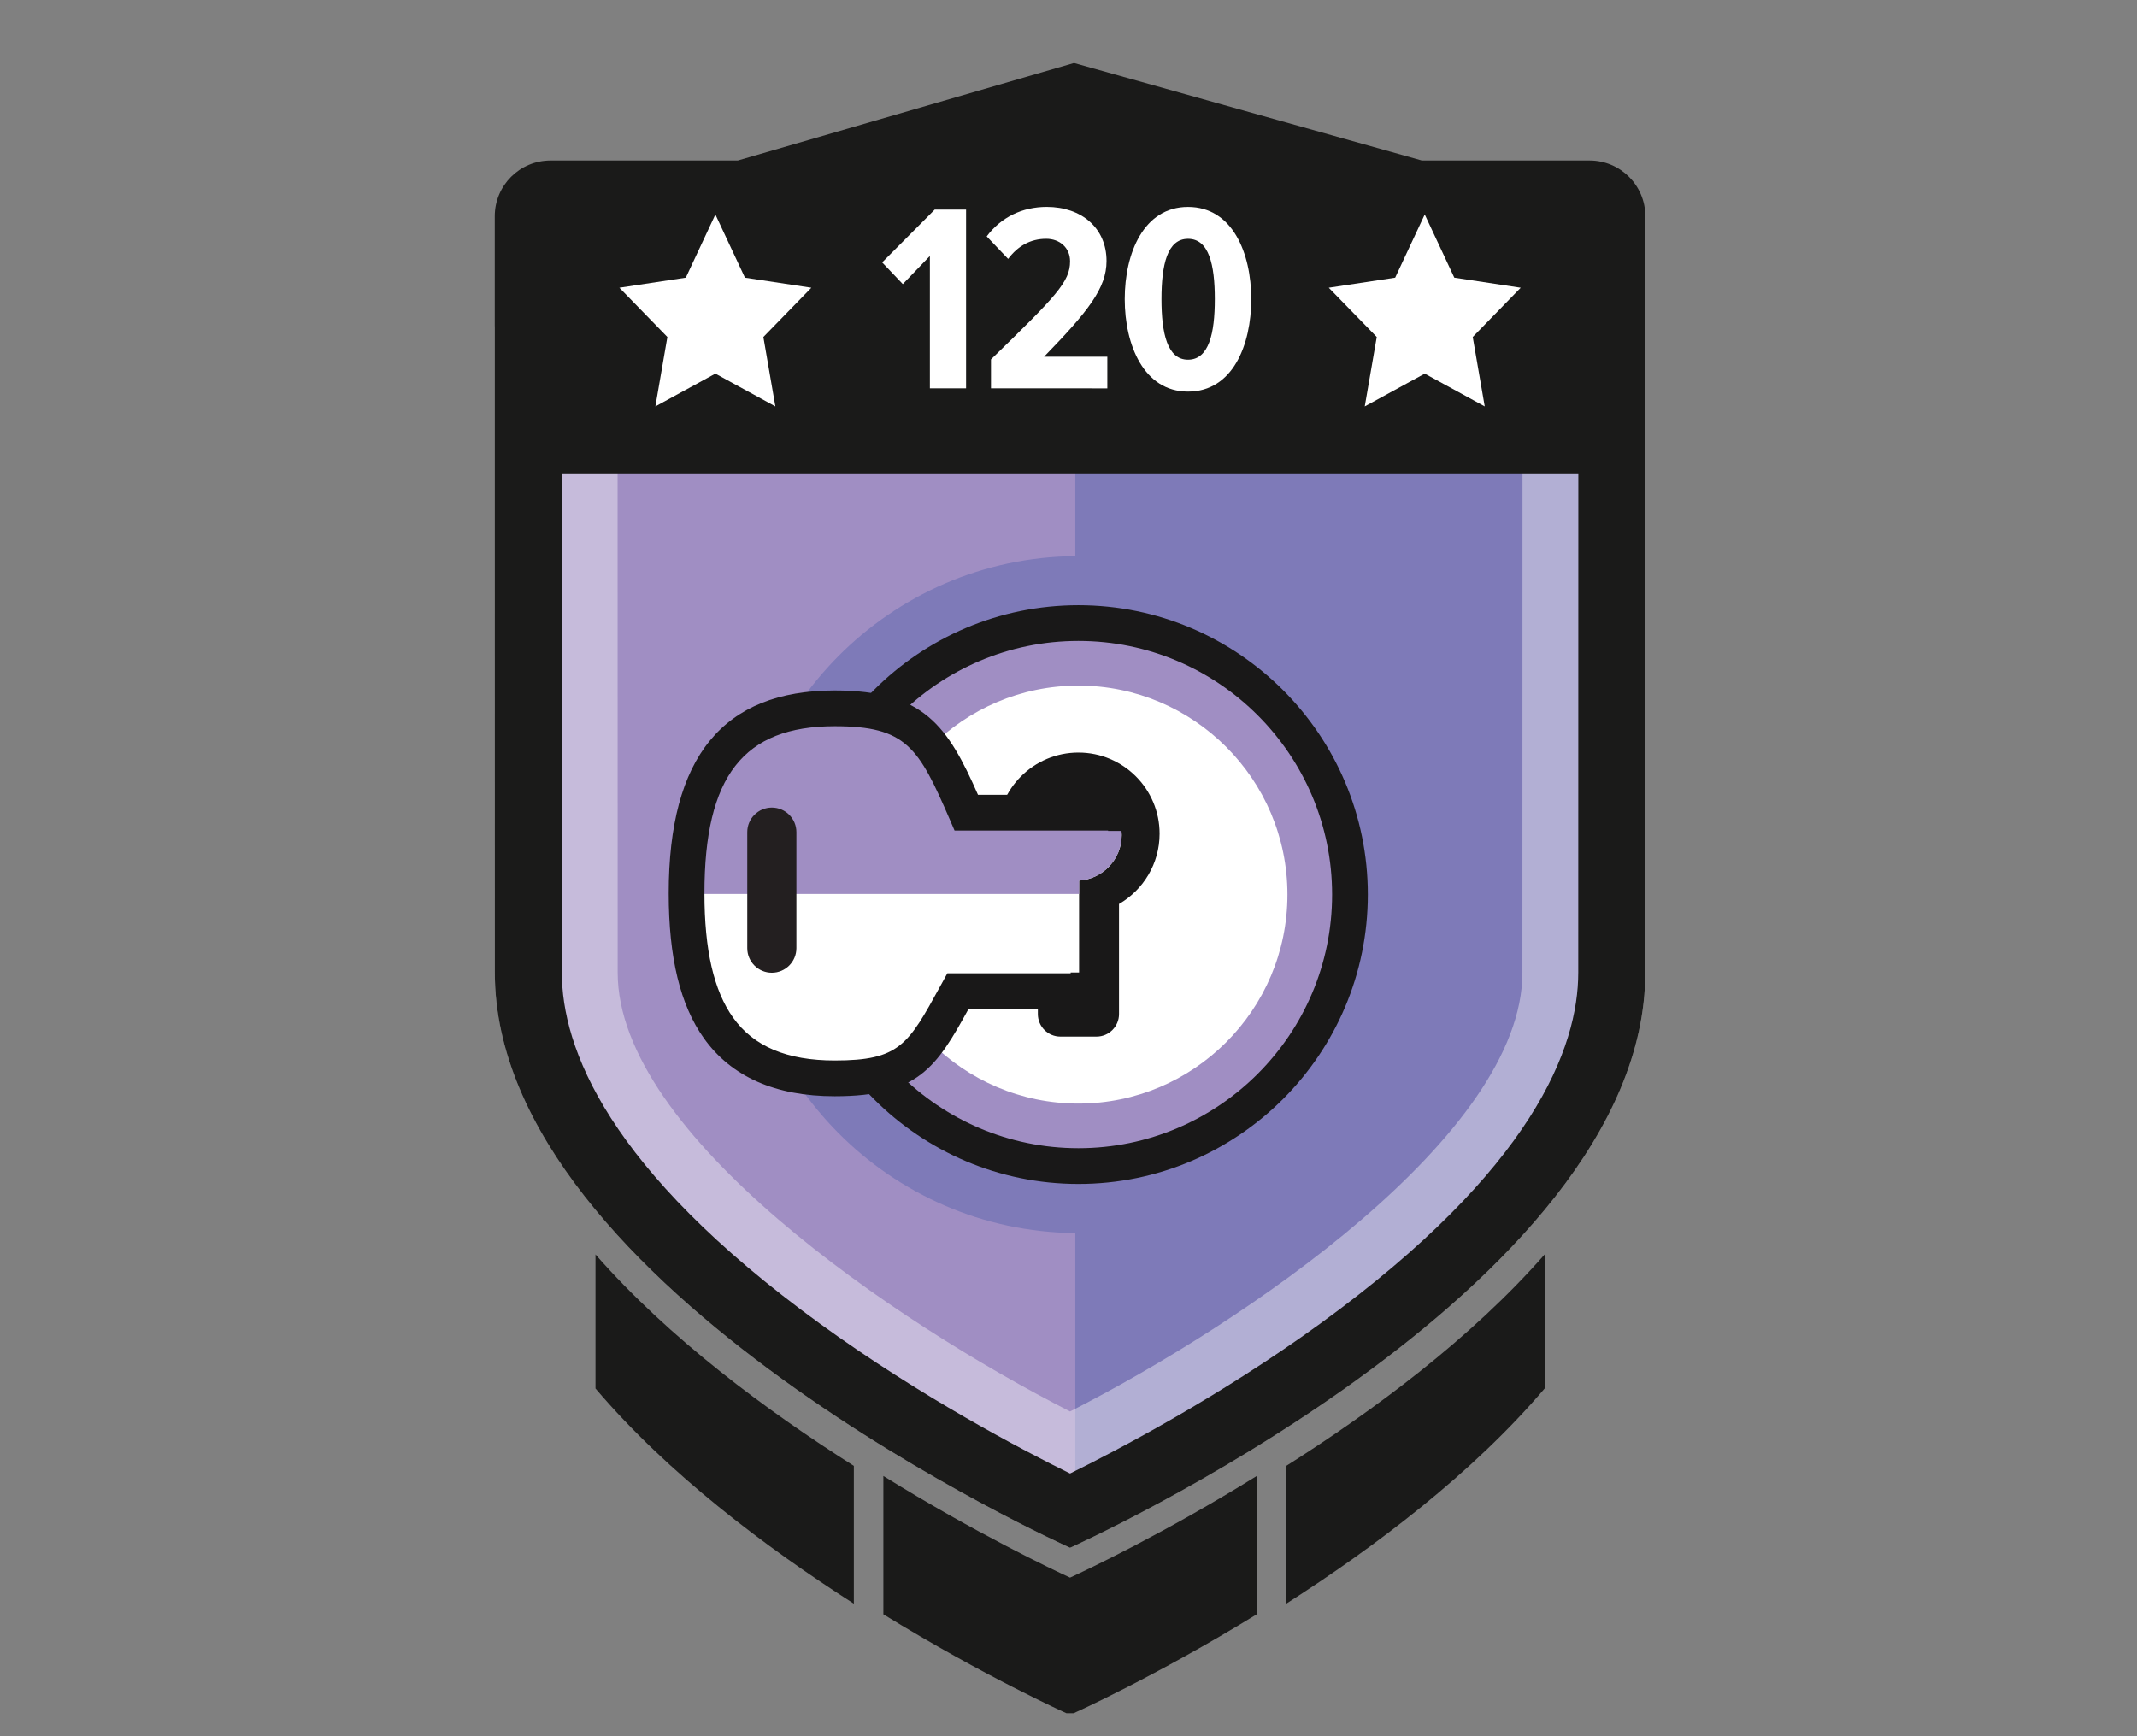 <?xml version="1.0" encoding="utf-8"?>
<!-- Generator: Adobe Illustrator 16.0.0, SVG Export Plug-In . SVG Version: 6.00 Build 0)  -->
<!DOCTYPE svg PUBLIC "-//W3C//DTD SVG 1.1//EN" "http://www.w3.org/Graphics/SVG/1.1/DTD/svg11.dtd">
<svg version="1.1" id="Layer_1" xmlns="http://www.w3.org/2000/svg" xmlns:xlink="http://www.w3.org/1999/xlink" x="0px" y="0px"
	 width="240px" height="195px" viewBox="0 0 240 195" enable-background="new 0 0 240 195" xml:space="preserve">
<rect x="0" y="0" width="240" height="195" fill="#808080" stroke="none"/>
<path fill="none" d="M78.63-2257.76"/>
<path fill="none" d="M78.63,987.837"/>
<path fill="#A08EC3" d="M57.061,40.705v19.834l0.008,48.629c0,34.852,63.106,63.105,63.106,63.105s63.106-28.255,63.106-63.105
	l0.008-48.629V40.705H57.061L57.061,40.705z"/>
<g opacity="0.5">
	<g>
		<g>
			<defs>
				<rect id="SVGID_1_" x="83.1" y="40.43" width="97.69" height="127.58"/>
			</defs>
			<clipPath id="SVGID_2_">
				<use xlink:href="#SVGID_1_"  overflow="visible"/>
			</clipPath>
			<path clip-path="url(#SVGID_2_)" fill="#5C65AE" d="M120.766,40.432v22.024c-20.803,0.188-37.669,17.169-37.669,38.016
				c0,20.848,16.866,37.826,37.669,38.018v29.453c0.042,0.021,0.087,0.044,0.128,0.063c5.59-2.753,17.62-9.048,29.467-17.652
				c9.191-6.674,16.455-13.391,21.589-19.967c5.866-7.513,8.842-14.722,8.842-21.427V61.736V40.431L120.766,40.432L120.766,40.432z"
				/>
		</g>
	</g>
</g>
<g opacity="0.4">
	<g>
		<g>
			<defs>
				<rect id="SVGID_3_" x="55.57" y="36.64" width="129.21" height="137.19"/>
			</defs>
			<clipPath id="SVGID_4_">
				<use xlink:href="#SVGID_3_"  overflow="visible"/>
			</clipPath>
			<path clip-path="url(#SVGID_4_)" fill="#FFFFFF" d="M170.986,50.438v9.011l-0.008,49.784c0,18.229-31.246,39.336-50.804,49.295
				c-19.566-9.965-50.805-31.069-50.805-49.299l-0.008-49.777v-9.015L170.986,50.438 M184.783,36.64H55.566v22.812l0.009,49.781
				c0,35.677,64.6,64.6,64.6,64.6s64.601-28.923,64.601-64.6l0.009-49.781L184.783,36.64L184.783,36.64z"/>
		</g>
	</g>
</g>
<path fill="#1A1A19" d="M184.784,36.639V24.287c0-3.459-2.804-6.262-6.263-6.262h-18.836L120.619,7.072L82.858,18.025h-21.03
	c-3.459,0-6.262,2.803-6.262,6.262v12.352v16.529v6.282l0.008,49.78c0,35.679,64.601,64.602,64.601,64.602
	s64.601-28.923,64.601-64.602l0.01-49.78L184.784,36.639L184.784,36.639z M177.25,109.23c0,8.39-5.031,22.043-28.997,39.444
	c-11.289,8.198-22.75,14.196-28.078,16.82c-5.33-2.625-16.79-8.623-28.078-16.82C68.131,131.273,63.1,117.62,63.1,109.23
	l-0.008-49.78v-6.282h114.166v6.281L177.25,109.23z"/>
<path fill="#FFFFFF" d="M152.046,100.472c0,16.843-13.653,30.495-30.495,30.495c-16.841,0-30.495-13.652-30.495-30.495
	c0-16.842,13.654-30.495,30.495-30.495C138.393,69.977,152.046,83.63,152.046,100.472"/>
<path fill="#A08EC3" d="M121.117,77.001c12.941,0,23.471,10.529,23.471,23.471c0,12.942-10.529,23.473-23.471,23.473
	c-12.942,0-23.471-10.529-23.471-23.473C97.646,87.53,108.175,77.001,121.117,77.001 M121.117,69.977
	c-16.842,0-30.495,13.653-30.495,30.495c0,16.844,13.653,30.495,30.495,30.495c16.842,0,30.494-13.651,30.494-30.495
	C151.611,83.63,137.959,69.977,121.117,69.977"/>
<path fill="#191818" d="M121.117,132.974c-17.921,0-32.502-14.581-32.502-32.502c0-17.922,14.581-32.502,32.502-32.502
	c17.92,0,32.5,14.58,32.5,32.502C153.617,118.393,139.037,132.974,121.117,132.974 M121.117,71.983
	c-15.708,0-28.488,12.779-28.488,28.487s12.78,28.488,28.488,28.488s28.488-12.78,28.488-28.488S136.824,71.983,121.117,71.983"/>
<path fill="#191818" d="M130.23,93.636c0-5.034-4.08-9.114-9.114-9.114s-9.115,4.08-9.115,9.114c0,3.373,1.834,6.315,4.558,7.893
	v12.362c0,1.398,1.133,2.532,2.532,2.532h4.052c1.397,0,2.531-1.134,2.531-2.532v-12.362
	C128.396,99.951,130.23,97.009,130.23,93.636"/>
<g>
	<g>
		<defs>
			<path id="SVGID_5_" d="M64.818,130.498l56.372,2.085V98.904c2.672-0.184,4.783-2.399,4.783-5.115s-2.111-4.934-4.783-5.115
				v-27.94l-56.372-2.084V130.498z"/>
		</defs>
		<clipPath id="SVGID_6_">
			<use xlink:href="#SVGID_5_"  overflow="visible"/>
		</clipPath>
		<path clip-path="url(#SVGID_6_)" fill="#FFFFFF" d="M144.95,91.275h-36.426c-3.508-8.112-5.375-11.722-14.775-11.722
			c-12.618,0-16.642,8.162-16.642,20.78c-0.001,12.618,4.024,20.779,16.642,20.779c8.636,0,9.947-2.725,13.832-9.793l20.253-0.001
			v-4.461h-4.092l2.068,4.461h4.963l0.002-4.461h4.343l2.069,4.461h3.625l8.453-8.194V94.63L144.95,91.275z"/>
	</g>
	<g>
		<defs>
			<path id="SVGID_7_" d="M64.818,130.498l56.372,2.085V98.904c2.672-0.184,4.783-2.399,4.783-5.115s-2.111-4.934-4.783-5.115
				v-27.94l-56.372-2.084V130.498z"/>
		</defs>
		<clipPath id="SVGID_8_">
			<use xlink:href="#SVGID_7_"  overflow="visible"/>
		</clipPath>
		<path clip-path="url(#SVGID_8_)" fill="#A08EC3" d="M143.846,92.204h-35.424c-3.411-7.888-5.227-11.397-14.368-11.397
			c-12.066,0-15.85,7.605-16.176,19.594h70.165v-4.932L143.846,92.204z"/>
	</g>
	<g>
		<defs>
			<path id="SVGID_9_" d="M64.818,130.498l56.372,2.085V98.904c2.672-0.184,4.783-2.399,4.783-5.115s-2.111-4.934-4.783-5.115
				v-27.94l-56.372-2.084V130.498z"/>
		</defs>
		<clipPath id="SVGID_10_">
			<use xlink:href="#SVGID_9_"  overflow="visible"/>
		</clipPath>
		<path clip-path="url(#SVGID_10_)" fill="#191818" d="M93.749,123.121L93.749,123.121c-6.666,0-11.607-2.187-14.687-6.498
			c-2.666-3.734-3.962-9.063-3.962-16.289c0-15.332,6.1-22.785,18.649-22.785c10.022,0,12.688,4.014,16.088,11.72h35.802
			l5.633,4.383v10.325l-9.646,9.352h-5.722l-2.068-4.462h-1.055v4.462h-24.013C105.181,119.849,103.108,123.121,93.749,123.121
			 M93.749,81.563c-10.259,0-14.636,5.613-14.636,18.771c0,6.361,1.052,10.927,3.216,13.956c2.315,3.242,6.05,4.817,11.42,4.817
			c7.269,0,8.235-1.763,11.833-8.316l0.812-1.479h18.124l5.322-11.738v7.277h6.561l2.068,4.461H140l7.259-7.036v-6.663l-2.997-2.331
			h-37.057l-0.523-1.211C103.154,83.914,101.779,81.563,93.749,81.563"/>
	</g>
	<g>
		<defs>
			<path id="SVGID_11_" d="M64.818,130.498l56.372,2.085V98.904c2.672-0.184,4.783-2.399,4.783-5.115s-2.111-4.934-4.783-5.115
				v-27.94l-56.372-2.084V130.498z"/>
		</defs>
		<clipPath id="SVGID_12_">
			<use xlink:href="#SVGID_11_"  overflow="visible"/>
		</clipPath>
		<path clip-path="url(#SVGID_12_)" fill="#231F20" d="M86.682,109.25c-1.524,0-2.759-1.234-2.759-2.759v-13.03
			c0-1.523,1.235-2.76,2.759-2.76s2.759,1.234,2.759,2.76v13.03C89.44,108.016,88.206,109.25,86.682,109.25"/>
	</g>
</g>
<rect x="120.243" y="109.223" fill="#191818" width="2.215" height="2.867"/>
<rect x="124.445" y="90.457" fill="#191818" width="2.216" height="2.867"/>
<path fill="#1A1A19" d="M141.141,165.772c-10.386,6.445-19.062,10.537-20.966,11.415c-1.905-0.878-10.58-4.97-20.967-11.416v0.492
	c-0.003-0.002,0.004-0.005,0-0.007v15.051c11.415,7.015,20.568,11.112,20.568,11.112l0.399-0.001l0.399,0.001
	c0,0,9.153-4.099,20.567-11.112v-15.051c-0.005,0.002,0.004,0.005,0,0.007V165.772L141.141,165.772z"/>
<path fill="#1A1A19" d="M95.893,164.636c-9.748-6.171-20.759-14.313-29.014-23.745v15.052c8.118,9.568,19.145,17.857,29.014,24.17
	v-15.052c-0.004-0.002,0.003-0.005,0-0.007V164.636z"/>
<path fill="#1A1A19" d="M144.457,164.636v0.418c-0.004,0.002,0.004,0.005,0,0.007v15.052c9.869-6.313,20.896-14.602,29.016-24.17
	v-15.052C165.215,150.322,154.205,158.465,144.457,164.636"/>
<polygon fill="#FFFFFF" points="104.433,43.619 104.433,28.748 101.392,31.908 99.074,29.471 104.975,23.54 108.497,23.54 
	108.497,43.619 "/>
<path fill="#FFFFFF" d="M111.295,43.619v-3.251c7.346-7.136,8.881-8.73,8.881-11.02c0-1.536-1.174-2.528-2.679-2.528
	c-1.777,0-3.191,0.813-4.275,2.258l-2.409-2.528c1.626-2.167,4.004-3.313,6.744-3.313c3.884,0,6.714,2.349,6.714,6.082
	c0,3.04-2.049,5.63-7.016,10.747h7.105v3.553H111.295z"/>
<path fill="#FFFFFF" d="M126.316,33.594c0-5.178,2.137-10.354,7.104-10.354c4.996,0,7.104,5.178,7.104,10.354
	c0,5.148-2.077,10.389-7.104,10.389C128.453,43.981,126.316,38.742,126.316,33.594 M136.432,33.594c0-3.883-0.662-6.771-3.01-6.771
	c-2.32,0-2.98,2.89-2.98,6.771c0,3.854,0.66,6.806,2.98,6.806C135.77,40.398,136.432,37.448,136.432,33.594"/>
<polygon fill="#FFFFFF" points="91.121,32.315 83.662,31.185 80.342,24.087 77.021,31.185 69.563,32.315 74.952,37.85 
	73.604,45.645 80.342,41.964 87.079,45.645 85.731,37.85 "/>
<polygon fill="#FFFFFF" points="170.787,32.315 163.329,31.185 160.008,24.087 156.688,31.185 149.229,32.315 154.619,37.85 
	153.271,45.645 160.008,41.964 166.745,45.645 165.398,37.85 "/>
</svg>
